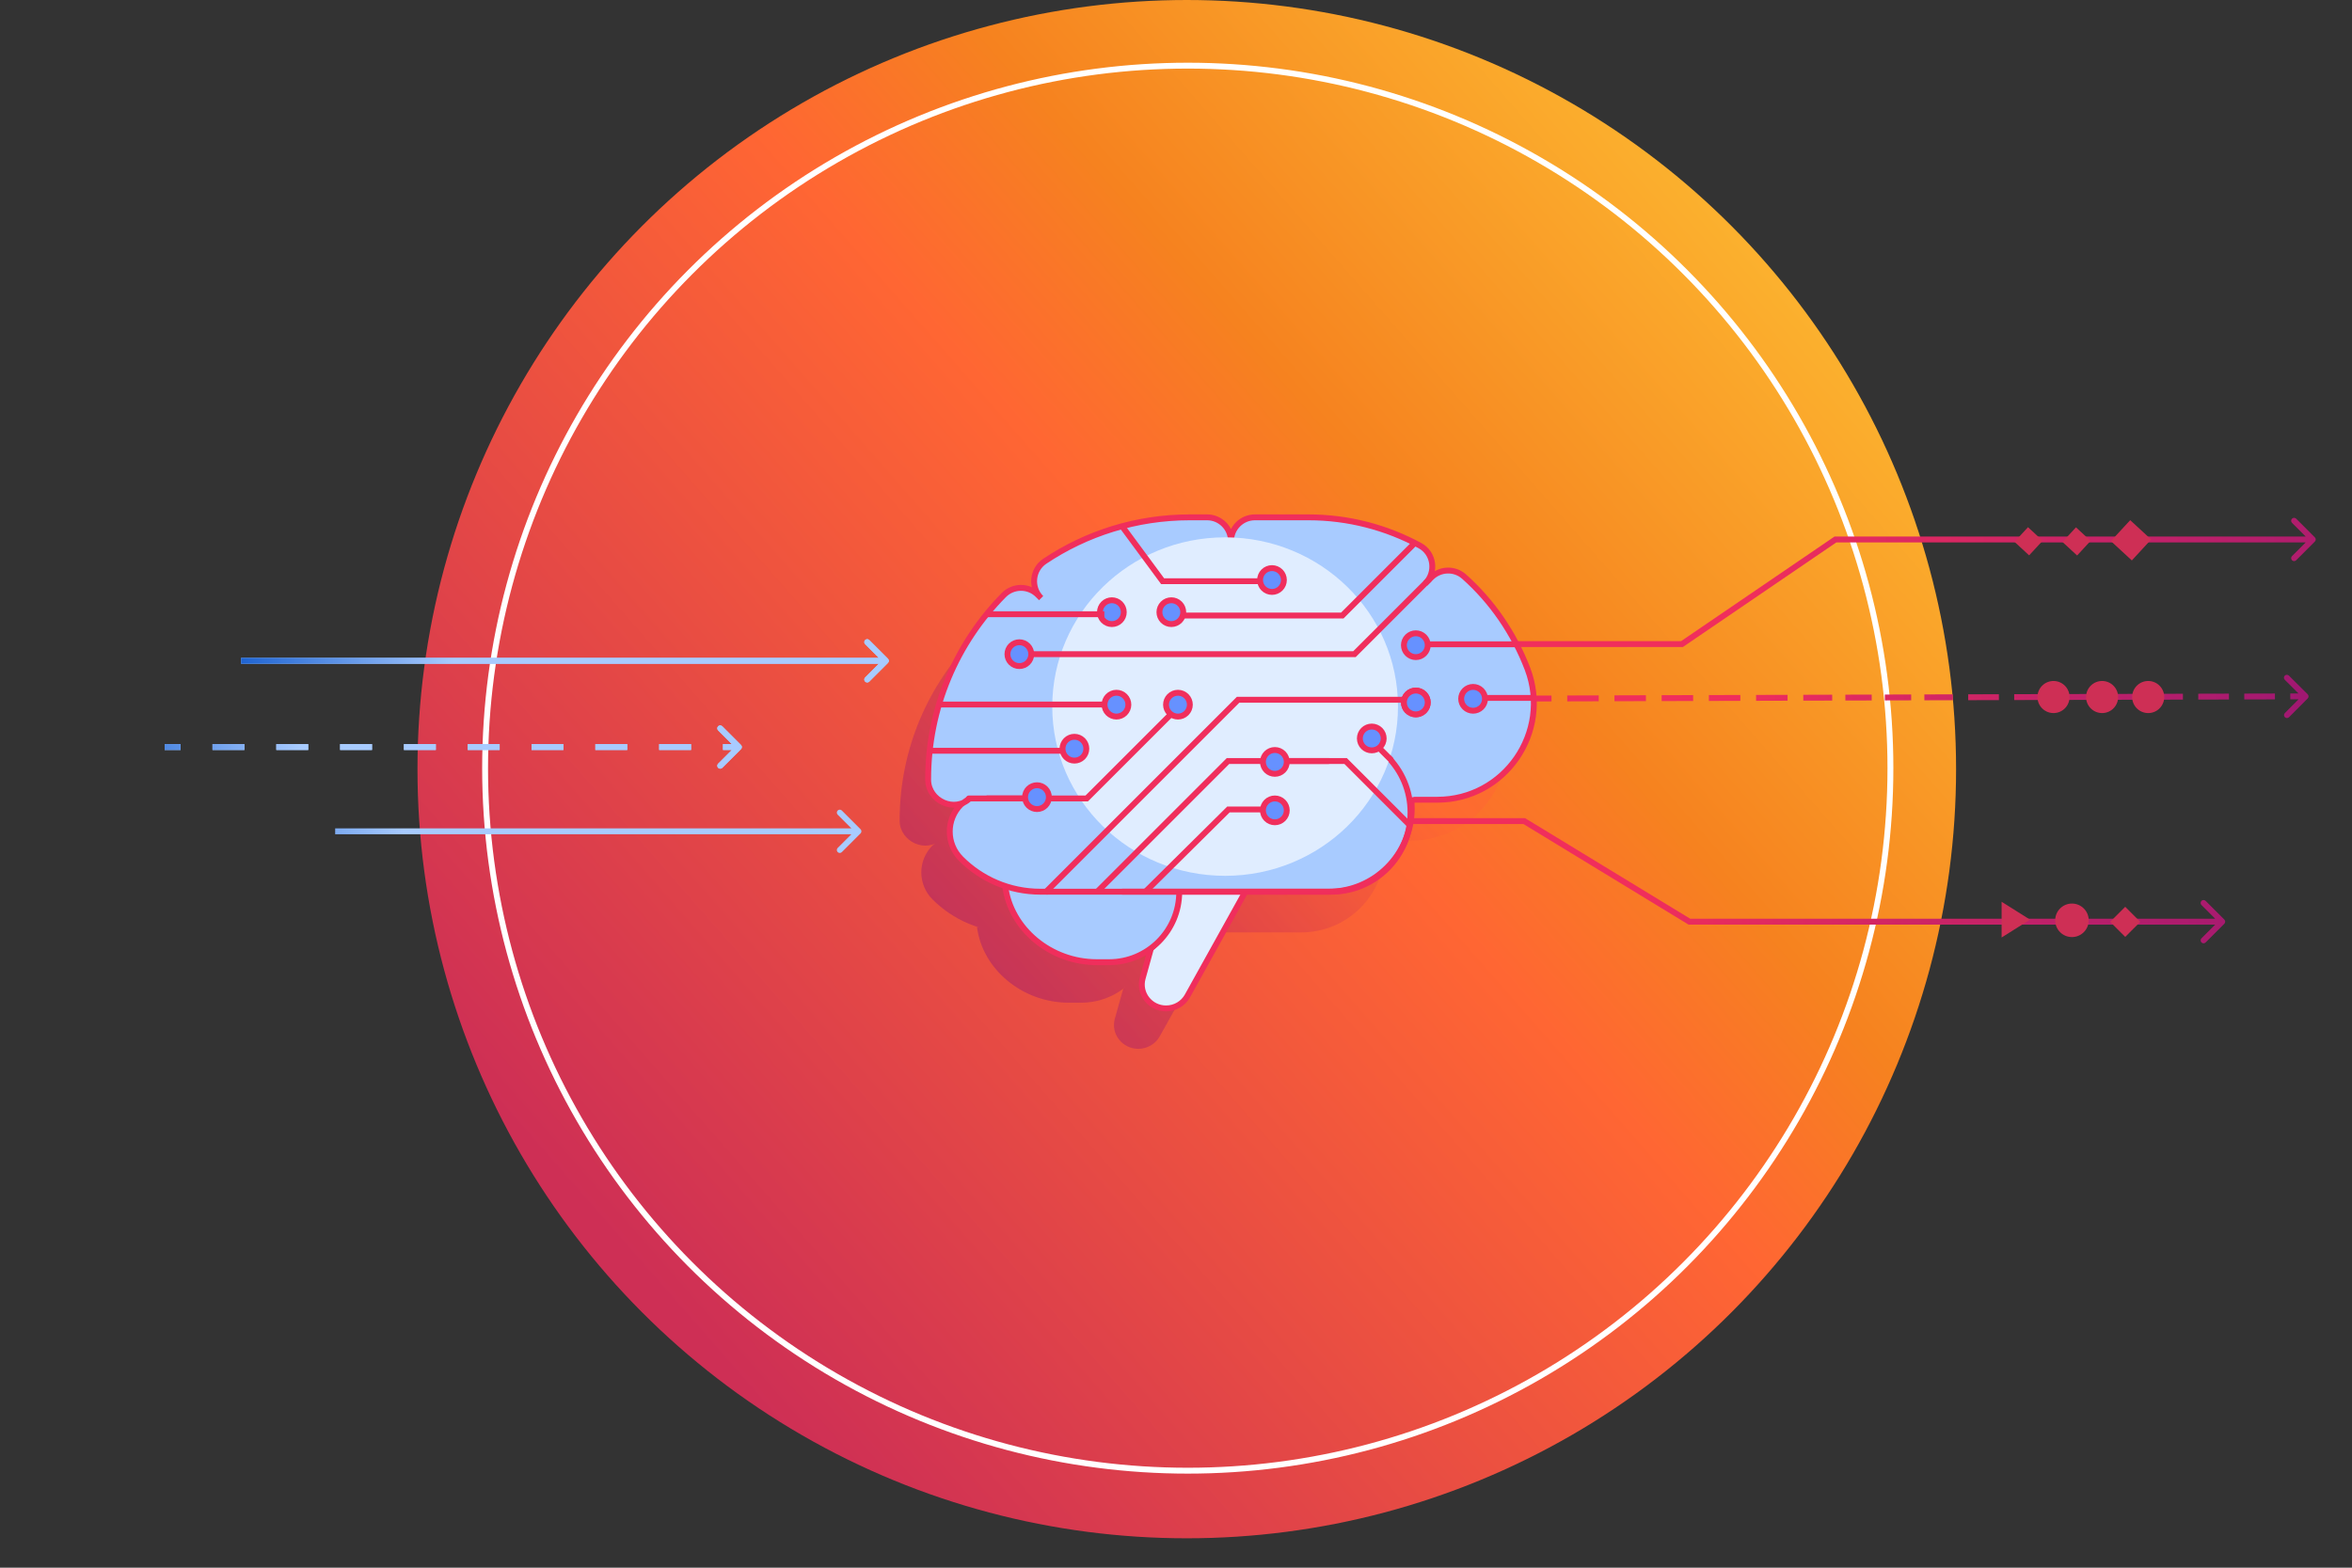 <svg width="1200" height="800" viewBox="0 0 1200 800" fill="none" xmlns="http://www.w3.org/2000/svg">
<rect x="0" y="0" width="1200" height="800" fill="#333333" stroke="none"/>
<circle cx="605.5" cy="392.5" r="392.5" fill="url(#paint0_linear_855_27)"/>
<g style="mix-blend-mode:overlay">
<circle cx="606" cy="392" r="358.5" stroke="white" stroke-width="3"/>
</g>
<path d="M378.061 382.283C378.646 381.697 378.646 380.747 378.061 380.161L368.515 370.615C367.929 370.03 366.979 370.03 366.393 370.615C365.808 371.201 365.808 372.151 366.393 372.737L374.879 381.222L366.393 389.707C365.808 390.293 365.808 391.243 366.393 391.829C366.979 392.414 367.929 392.414 368.515 391.829L378.061 382.283ZM84 382.722H92.139V379.722H84V382.722ZM108.417 382.722H124.694V379.722H108.417V382.722ZM140.972 382.722H157.25V379.722H140.972V382.722ZM173.528 382.722H189.806V379.722H173.528V382.722ZM206.083 382.722H222.361V379.722H206.083V382.722ZM238.639 382.722H254.917V379.722H238.639V382.722ZM271.194 382.722H287.472V379.722H271.194V382.722ZM303.75 382.722H320.028V379.722H303.75V382.722ZM336.306 382.722H352.583V379.722H336.306V382.722ZM368.861 382.722H377V379.722H368.861V382.722Z" fill="#A8CBFF"/>
<path d="M378.061 382.283C378.646 381.697 378.646 380.747 378.061 380.161L368.515 370.615C367.929 370.03 366.979 370.03 366.393 370.615C365.808 371.201 365.808 372.151 366.393 372.737L374.879 381.222L366.393 389.707C365.808 390.293 365.808 391.243 366.393 391.829C366.979 392.414 367.929 392.414 368.515 391.829L378.061 382.283ZM84 382.722H92.139V379.722H84V382.722ZM108.417 382.722H124.694V379.722H108.417V382.722ZM140.972 382.722H157.25V379.722H140.972V382.722ZM173.528 382.722H189.806V379.722H173.528V382.722ZM206.083 382.722H222.361V379.722H206.083V382.722ZM238.639 382.722H254.917V379.722H238.639V382.722ZM271.194 382.722H287.472V379.722H271.194V382.722ZM303.75 382.722H320.028V379.722H303.75V382.722ZM336.306 382.722H352.583V379.722H336.306V382.722ZM368.861 382.722H377V379.722H368.861V382.722Z" fill="url(#paint1_linear_855_27)"/>
<path d="M453.061 338.283C453.646 337.697 453.646 336.747 453.061 336.161L443.515 326.615C442.929 326.03 441.979 326.03 441.393 326.615C440.808 327.201 440.808 328.151 441.393 328.737L449.879 337.222L441.393 345.707C440.808 346.293 440.808 347.243 441.393 347.829C441.979 348.414 442.929 348.414 443.515 347.829L453.061 338.283ZM123 338.722H452V335.722H123V338.722Z" fill="#A8CBFF"/>
<path d="M453.061 338.283C453.646 337.697 453.646 336.747 453.061 336.161L443.515 326.615C442.929 326.03 441.979 326.03 441.393 326.615C440.808 327.201 440.808 328.151 441.393 328.737L449.879 337.222L441.393 345.707C440.808 346.293 440.808 347.243 441.393 347.829C441.979 348.414 442.929 348.414 443.515 347.829L453.061 338.283ZM123 338.722H452V335.722H123V338.722Z" fill="url(#paint2_linear_855_27)"/>
<path d="M439.061 425.283C439.646 424.697 439.646 423.747 439.061 423.161L429.515 413.615C428.929 413.03 427.979 413.03 427.393 413.615C426.808 414.201 426.808 415.151 427.393 415.737L435.879 424.222L427.393 432.707C426.808 433.293 426.808 434.243 427.393 434.829C427.979 435.414 428.929 435.414 429.515 434.829L439.061 425.283ZM171 425.722H438V422.722H171V425.722Z" fill="url(#paint3_linear_855_27)"/>
<g opacity="0.5">
<path d="M573.076 504.522C582.045 498.021 574.223 474.112 574.223 462.352L621.327 475.832L591.682 528.896C589.502 532.797 585.322 535.222 580.779 535.222C572.583 535.222 566.632 527.595 568.792 519.861L573.076 504.522Z" fill="url(#paint4_linear_855_27)"/>
<path d="M587.509 475.89C587.509 495.656 571.434 511.68 551.606 511.68H545.272C521.696 511.68 501.212 494.729 498.455 472.986C504.134 474.87 514.131 454.505 520.445 454.505L587.509 475.89Z" fill="url(#paint5_linear_855_27)"/>
<path d="M663.777 475.805H516.476C500.588 475.805 486.205 469.386 475.801 459.012C468.15 451.382 468.135 439.03 475.793 431.407L480.418 428.159C472.755 435.789 459.047 429.624 459.001 418.835C459 418.751 459 418.666 459 418.582C459 382.009 473.787 348.875 497.734 324.782C502.53 319.957 510.335 319.892 515.157 324.692L516.827 326.354C511.36 320.912 512.258 311.848 518.689 307.576C539.944 293.456 565.481 285.222 592.951 285.222H601.747C608.515 285.222 614 290.684 614 297.421C614 290.683 619.487 285.222 626.253 285.222H653.62C674.009 285.222 693.526 290.36 710.68 299.609C717.851 303.475 719.193 313.175 713.428 318.917L716.475 315.883C721.068 311.31 728.445 311.104 733.298 315.401C747.5 327.975 758.682 344.034 765.777 362.451C777.962 394.616 754.086 428.985 719.557 428.985H707.91C707.041 428.985 706.355 429.714 706.411 430.578C706.471 431.497 706.502 432.425 706.502 433.359C706.502 456.831 687.365 475.854 663.777 475.805Z" fill="url(#paint6_linear_855_27)"/>
</g>
<path d="M988.534 355.848L988.53 354.348L988.529 354.348L988.534 355.848ZM1177.4 356.418C1177.98 355.831 1177.98 354.881 1177.4 354.297L1167.82 344.776C1167.24 344.191 1166.29 344.194 1165.7 344.781C1165.12 345.368 1165.12 346.318 1165.71 346.902L1174.22 355.366L1165.75 363.873C1165.17 364.46 1165.17 365.41 1165.76 365.994C1166.35 366.579 1167.3 366.576 1167.88 365.989L1177.4 356.418ZM783.558 357.958L791.587 357.934L791.578 354.934L783.549 354.958L783.558 357.958ZM799.616 357.91L815.673 357.862L815.664 354.862L799.607 354.91L799.616 357.91ZM823.702 357.838L839.76 357.79L839.751 354.791L823.693 354.838L823.702 357.838ZM847.789 357.767L863.847 357.719L863.838 354.719L847.78 354.767L847.789 357.767ZM871.876 357.695L887.934 357.647L887.925 354.647L871.867 354.695L871.876 357.695ZM895.963 357.623L912.021 357.575L912.012 354.575L895.954 354.623L895.963 357.623ZM920.05 357.552L928.079 357.528L928.07 354.528L920.041 354.552L920.05 357.552ZM928.079 357.528L934.796 357.508L934.787 354.508L928.07 354.528L928.079 357.528ZM941.514 357.488L954.95 357.448L954.941 354.448L941.505 354.488L941.514 357.488ZM961.667 357.428L975.103 357.388L975.094 354.388L961.658 354.428L961.667 357.428ZM981.821 357.368L988.538 357.348L988.529 354.348L981.812 354.368L981.821 357.368ZM988.538 357.348L996.363 357.327L996.355 354.327L988.53 354.348L988.538 357.348ZM1004.19 357.307L1019.84 357.266L1019.83 354.266L1004.18 354.307L1004.19 357.307ZM1027.66 357.246L1043.31 357.206L1043.31 354.206L1027.66 354.246L1027.66 357.246ZM1051.14 357.185L1066.79 357.145L1066.78 354.145L1051.13 354.185L1051.14 357.185ZM1074.61 357.124L1090.26 357.084L1090.26 354.084L1074.61 354.124L1074.61 357.124ZM1098.09 357.063L1113.74 357.023L1113.73 354.023L1098.08 354.063L1098.09 357.063ZM1121.57 357.002L1137.22 356.962L1137.21 353.962L1121.56 354.002L1121.57 357.002ZM1145.04 356.941L1160.69 356.901L1160.68 353.901L1145.03 353.941L1145.04 356.941ZM1168.52 356.88L1176.34 356.86L1176.33 353.86L1168.51 353.881L1168.52 356.88Z" fill="url(#paint7_linear_855_27)"/>
<ellipse cx="1096.02" cy="355.7" rx="8.188" ry="8.188" transform="rotate(-177.398 1096.02 355.7)" fill="#CE2F55"/>
<circle cx="1072.5" cy="355.7" r="8.188" transform="rotate(-177.398 1072.5 355.7)" fill="#CE2F55"/>
<ellipse cx="1047.71" cy="355.7" rx="8.188" ry="8.188" transform="rotate(-177.398 1047.71 355.7)" fill="#CE2F55"/>
<path d="M936.447 275.292V273.792H935.984L935.602 274.052L936.447 275.292ZM858.162 328.671V330.171H858.625L859.007 329.91L858.162 328.671ZM1181.06 276.352C1181.65 275.767 1181.65 274.817 1181.06 274.231L1171.51 264.685C1170.93 264.099 1169.98 264.099 1169.39 264.685C1168.81 265.271 1168.81 266.221 1169.39 266.806L1177.88 275.292L1169.39 283.777C1168.81 284.363 1168.81 285.313 1169.39 285.898C1169.98 286.484 1170.93 286.484 1171.51 285.898L1181.06 276.352ZM935.602 274.052L857.317 327.431L859.007 329.91L937.292 276.531L935.602 274.052ZM858.162 327.171H761.146V330.171H858.162V327.171ZM936.447 276.792H1180V273.792H936.447V276.792Z" fill="url(#paint8_linear_855_27)"/>
<path d="M1086.84 265.441L1076.98 276.13L1087.67 285.991L1097.53 275.302L1086.84 265.441Z" fill="#CE2F55"/>
<path d="M1059.17 269.102L1052.28 276.577L1059.75 283.472L1066.65 275.997L1059.17 269.102Z" fill="#CE2F55"/>
<path d="M1034.69 269.032L1027.8 276.507L1035.27 283.402L1042.17 275.927L1034.69 269.032Z" fill="#CE2F55"/>
<path d="M777.673 419.004V417.504H778.094L778.454 417.723L777.673 419.004ZM861.925 470.33V471.83H861.504L861.144 471.611L861.925 470.33ZM1134.87 469.27C1135.45 469.855 1135.45 470.805 1134.87 471.391L1125.32 480.937C1124.74 481.523 1123.79 481.523 1123.2 480.937C1122.62 480.351 1122.62 479.401 1123.2 478.816L1131.69 470.33L1123.2 461.845C1122.62 461.259 1122.62 460.31 1123.2 459.724C1123.79 459.138 1124.74 459.138 1125.32 459.724L1134.87 469.27ZM718.883 417.504H777.673V420.504H718.883V417.504ZM778.454 417.723L862.705 469.049L861.144 471.611L776.893 420.285L778.454 417.723ZM861.925 468.83H1133.81V471.83H861.925V468.83Z" fill="url(#paint9_linear_855_27)"/>
<rect x="-2.121" width="7.865" height="7.865" transform="matrix(-0.707 -0.707 -0.707 0.707 1088.36 468.921)" fill="#CE2F55" stroke="#CE2F55" stroke-width="3"/>
<path d="M1032.92 469.297L1022.73 475.699V462.895L1032.92 469.297Z" fill="#CE2F55" stroke="#CE2F55" stroke-width="3"/>
<circle cx="8.552" cy="8.552" r="8.552" transform="matrix(-1 0 0 1 1065.67 461.092)" fill="#CE2F55"/>
<path d="M587.267 483.826C596.208 477.31 588.411 453.343 588.411 441.555L635.369 455.067L605.815 508.258C603.643 512.168 599.475 514.6 594.946 514.6C586.776 514.6 580.843 506.954 582.997 499.201L587.267 483.826Z" fill="#E0EDFF" stroke="#F02E5C" stroke-width="3"/>
<path d="M601.655 455.125C601.655 474.939 585.63 491.001 565.863 491.001H559.55C536.047 491.001 515.626 474.01 512.877 452.215C518.539 454.102 528.505 433.689 534.799 433.689L601.655 455.125Z" fill="#A8CBFF" stroke="#F02E5C" stroke-width="3"/>
<path d="M677.686 455.04H582.489H530.843C515.004 455.04 500.666 448.606 490.295 438.206C482.668 430.558 482.653 418.177 490.286 410.536L494.897 407.28C487.258 414.928 473.592 408.749 473.546 397.933C473.546 397.849 473.546 397.764 473.546 397.68C473.546 361.019 488.287 327.806 512.159 303.655C516.94 298.819 524.722 298.753 529.528 303.564L531.193 305.231C525.743 299.775 526.639 290.69 533.049 286.407C554.238 272.253 579.696 264 607.08 264H615.849C622.596 264 628.064 269.475 628.064 276.228C628.064 269.474 633.533 264 640.279 264H667.56C687.886 264 707.342 269.151 724.443 278.422C731.592 282.297 732.929 292.02 727.182 297.776L730.22 294.734C734.799 290.151 742.152 289.944 746.991 294.252C761.148 306.856 772.296 322.953 779.369 341.414C791.515 373.656 767.714 408.108 733.293 408.108H721.682C720.815 408.108 720.132 408.839 720.188 409.705C720.247 410.626 720.278 411.556 720.278 412.493C720.278 436.021 701.201 455.089 677.686 455.04Z" fill="#A8CBFF" stroke="#F02E5C" stroke-width="3"/>
<path d="M627.586 374.129H679.195C701.538 374.129 719.65 392.241 719.65 414.584V414.584C719.65 436.927 701.538 455.04 679.195 455.04H572.437" stroke="#F02E5C" stroke-width="3"/>
<path d="M713.251 360.573C713.251 408.272 673.767 446.94 625.06 446.94C576.354 446.94 536.869 408.272 536.869 360.573C536.869 312.875 576.354 274.207 625.06 274.207C673.767 274.207 713.251 312.875 713.251 360.573Z" fill="#E0EDFF"/>
<path d="M728.438 358.467C728.438 360.08 727.797 361.626 726.657 362.766C725.517 363.906 723.971 364.547 722.359 364.547C720.746 364.547 719.2 363.906 718.059 362.766C716.919 361.626 716.279 360.08 716.279 358.467C716.279 356.855 716.919 355.309 718.059 354.168C719.2 353.028 720.746 352.388 722.359 352.388C723.971 352.388 725.517 353.028 726.657 354.168C727.797 355.309 728.438 356.855 728.438 358.467Z" fill="#6691FF" stroke="#F02E5C" stroke-width="3"/>
<path d="M572.437 268.495L593.167 296.59H652.224" stroke="#F02E5C" stroke-width="3" stroke-miterlimit="10"/>
<path d="M655.052 295.987C655.052 297.6 654.412 299.146 653.272 300.286C652.131 301.426 650.585 302.067 648.973 302.067C647.361 302.064 645.816 301.423 644.676 300.284C643.537 299.144 642.896 297.599 642.894 295.987C642.894 294.375 643.534 292.828 644.674 291.688C645.814 290.548 647.361 289.908 648.973 289.908C650.585 289.908 652.131 290.548 653.272 291.688C654.412 292.828 655.052 294.375 655.052 295.987Z" fill="#6691FF" stroke="#F02E5C" stroke-width="3"/>
<path d="M729.238 295.638L691.055 333.82H522.991" stroke="#F02E5C" stroke-width="3" stroke-miterlimit="10"/>
<path d="M721.899 277.052L684.835 314.117H598.285" stroke="#F02E5C" stroke-width="3" stroke-miterlimit="10"/>
<path d="M526.159 333.821C526.159 335.434 525.519 336.98 524.379 338.12C523.238 339.26 521.692 339.901 520.08 339.901C518.467 339.901 516.921 339.26 515.781 338.12C514.641 336.98 514 335.434 514 333.821C514 332.209 514.641 330.663 515.781 329.523C516.921 328.382 518.467 327.742 520.08 327.742C521.692 327.742 523.238 328.382 524.379 329.523C525.519 330.663 526.159 332.209 526.159 333.821Z" fill="#6691FF" stroke="#F02E5C" stroke-width="3"/>
<path d="M603.699 312.393C603.699 314.005 603.059 315.552 601.919 316.692C600.778 317.832 599.232 318.472 597.62 318.472C596.008 318.472 594.461 317.832 593.321 316.692C592.181 315.552 591.541 314.005 591.541 312.393C591.541 310.78 592.181 309.234 593.321 308.094C594.461 306.954 596.008 306.313 597.62 306.313C599.232 306.313 600.778 306.954 601.919 308.094C603.059 309.234 603.699 310.78 603.699 312.393Z" fill="#6691FF" stroke="#F02E5C" stroke-width="3"/>
<path d="M719.088 420.902L686.535 388.349H649.976" stroke="#F02E5C" stroke-width="3"/>
<path d="M715.716 357.094H631.672L533.165 455.602" stroke="#F02E5C" stroke-width="3"/>
<path d="M678.071 388.349H626.534L559.514 455.368" stroke="#F02E5C" stroke-width="3"/>
<path d="M648.853 413.071H626.764L584.798 454.651" stroke="#F02E5C" stroke-width="3"/>
<path d="M569.618 353.512C568.006 353.512 566.459 354.153 565.319 355.293C564.179 356.433 563.539 357.979 563.539 359.592C563.539 361.204 564.179 362.75 565.319 363.89C566.459 365.03 568.006 365.671 569.618 365.671C571.23 365.671 572.777 365.03 573.917 363.89C575.057 362.75 575.698 361.204 575.698 359.592C575.698 357.979 575.057 356.433 573.917 355.293C572.777 354.153 571.23 353.512 569.618 353.512Z" fill="#6691FF" stroke="#F02E5C" stroke-width="3"/>
<path d="M728.438 329.25C728.438 330.862 727.797 332.408 726.657 333.548C725.517 334.689 723.971 335.329 722.358 335.329C720.746 335.327 719.201 334.686 718.062 333.546C716.922 332.406 716.281 330.861 716.279 329.25C716.279 327.637 716.919 326.091 718.059 324.951C719.199 323.811 720.746 323.17 722.358 323.17C723.971 323.17 725.517 323.811 726.657 324.951C727.797 326.091 728.438 327.637 728.438 329.25Z" fill="#6691FF" stroke="#F02E5C" stroke-width="3"/>
<path d="M757.656 356.61C757.656 358.222 757.015 359.768 755.875 360.909C754.735 362.049 753.189 362.689 751.576 362.689C749.965 362.687 748.419 362.046 747.28 360.906C746.14 359.766 745.499 358.221 745.497 356.61C745.497 354.997 746.137 353.451 747.277 352.311C748.417 351.171 749.964 350.53 751.576 350.53C753.189 350.53 754.735 351.171 755.875 352.311C757.015 353.451 757.656 354.997 757.656 356.61Z" fill="#6691FF" stroke="#F02E5C" stroke-width="3"/>
<path d="M709.537 387.615L697.175 375.253" stroke="#F02E5C" stroke-width="3" stroke-linecap="round"/>
<path d="M705.961 376.838C705.961 378.45 705.321 379.996 704.181 381.136C703.041 382.276 701.494 382.917 699.882 382.917C698.27 382.917 696.724 382.276 695.583 381.136C694.443 379.996 693.803 378.45 693.803 376.838C693.803 375.225 694.443 373.679 695.583 372.539C696.724 371.399 698.27 370.758 699.882 370.758C701.494 370.758 703.041 371.399 704.181 372.539C705.321 373.679 705.961 375.225 705.961 376.838Z" fill="#6691FF" stroke="#F02E5C" stroke-width="3" stroke-linecap="round"/>
<path d="M573.358 312.393C573.358 314.005 572.718 315.552 571.578 316.692C570.438 317.832 568.891 318.473 567.279 318.473C565.667 318.473 564.12 317.832 562.98 316.692C561.84 315.552 561.2 314.005 561.2 312.393C561.2 310.781 561.84 309.235 562.98 308.094C564.12 306.954 565.667 306.314 567.279 306.314C568.891 306.314 570.438 306.954 571.578 308.094C572.718 309.235 573.358 310.781 573.358 312.393Z" fill="#6691FF" stroke="#F02E5C" stroke-width="3"/>
<path d="M502.763 313.446L563.446 313.446" stroke="#F02E5C" stroke-width="3"/>
<path d="M479.164 359.52L563.447 359.52" stroke="#F02E5C" stroke-width="3"/>
<path d="M473.545 383.119L551.085 383.119" stroke="#F02E5C" stroke-width="3"/>
<path d="M728.079 328.789L773.029 328.789" stroke="#F02E5C" stroke-width="3"/>
<path d="M757.857 356.149H783.704" stroke="#F02E5C" stroke-width="3"/>
<path d="M503.325 407.453L531.981 407.453" stroke="#F02E5C" stroke-width="3"/>
<path d="M494.333 407.453H554.455L599.406 362.502" stroke="#F02E5C" stroke-width="3" stroke-linecap="round"/>
<path d="M548.174 375.987C546.562 375.987 545.016 376.628 543.875 377.768C542.735 378.908 542.095 380.454 542.095 382.067C542.095 383.679 542.735 385.225 543.875 386.365C545.016 387.505 546.562 388.146 548.174 388.146C549.786 388.146 551.333 387.505 552.473 386.365C553.613 385.225 554.254 383.679 554.254 382.067C554.254 380.454 553.613 378.908 552.473 377.768C551.333 376.628 549.786 375.987 548.174 375.987Z" fill="#6691FF" stroke="#F02E5C" stroke-width="3"/>
<path d="M529.07 400.71C527.458 400.71 525.912 401.351 524.771 402.491C523.631 403.631 522.991 405.177 522.991 406.79C522.991 408.402 523.631 409.948 524.771 411.088C525.912 412.228 527.458 412.869 529.07 412.869C530.682 412.869 532.229 412.228 533.369 411.088C534.509 409.948 535.15 408.402 535.15 406.79C535.15 405.177 534.509 403.631 533.369 402.491C532.229 401.351 530.682 400.71 529.07 400.71Z" fill="#6691FF" stroke="#F02E5C" stroke-width="3"/>
<path d="M656.516 388.809C656.516 390.422 655.875 391.968 654.735 393.108C653.595 394.248 652.049 394.889 650.436 394.889C648.824 394.889 647.278 394.248 646.138 393.108C644.998 391.968 644.357 390.422 644.357 388.809C644.357 387.197 644.998 385.651 646.138 384.511C647.278 383.371 648.824 382.73 650.436 382.73C652.049 382.73 653.595 383.371 654.735 384.511C655.875 385.651 656.516 387.197 656.516 388.809Z" fill="#6691FF" stroke="#F02E5C" stroke-width="3"/>
<path d="M656.516 413.532C656.516 415.145 655.875 416.691 654.735 417.831C653.595 418.971 652.049 419.612 650.436 419.612C648.824 419.612 647.278 418.971 646.138 417.831C644.998 416.691 644.357 415.145 644.357 413.532C644.357 411.92 644.998 410.374 646.138 409.233C647.278 408.093 648.824 407.453 650.436 407.453C652.049 407.453 653.595 408.093 654.735 409.233C655.875 410.374 656.516 411.92 656.516 413.532Z" fill="#6691FF" stroke="#F02E5C" stroke-width="3"/>
<path d="M728.438 358.467C728.438 360.08 727.797 361.626 726.657 362.766C725.517 363.906 723.971 364.547 722.359 364.547C720.746 364.547 719.2 363.906 718.059 362.766C716.919 361.626 716.279 360.08 716.279 358.467C716.279 356.855 716.919 355.309 718.059 354.169C719.2 353.028 720.746 352.388 722.359 352.388C723.971 352.388 725.517 353.028 726.657 354.169C727.797 355.309 728.438 356.855 728.438 358.467Z" fill="#6691FF" stroke="#F02E5C" stroke-width="3"/>
<path d="M600.991 353.512C599.378 353.512 597.832 354.152 596.692 355.293C595.552 356.433 594.911 357.979 594.911 359.591C594.911 361.204 595.552 362.75 596.692 363.89C597.832 365.03 599.378 365.671 600.991 365.671C602.603 365.671 604.149 365.03 605.29 363.89C606.43 362.75 607.07 361.204 607.07 359.591C607.07 357.979 606.43 356.433 605.29 355.293C604.149 354.152 602.603 353.512 600.991 353.512Z" fill="#6691FF" stroke="#F02E5C" stroke-width="3"/>
<defs>
<linearGradient id="paint0_linear_855_27" x1="293.707" y1="668.704" x2="923.733" y2="116.151" gradientUnits="userSpaceOnUse">
<stop offset="0.045" stop-color="#CE2F55"/>
<stop offset="0.559" stop-color="#FF6633"/>
<stop offset="0.699" stop-color="#F6821F"/>
<stop offset="0.984" stop-color="#FCB42F"/>
</linearGradient>
<linearGradient id="paint1_linear_855_27" x1="19.831" y1="381.222" x2="376.831" y2="381.223" gradientUnits="userSpaceOnUse">
<stop stop-color="#004DC8"/>
<stop offset="0.375" stop-color="#A8CBFF"/>
</linearGradient>
<linearGradient id="paint2_linear_855_27" x1="98.832" y1="337.222" x2="451.832" y2="337.223" gradientUnits="userSpaceOnUse">
<stop stop-color="#004DC8"/>
<stop offset="0.375" stop-color="#A8CBFF"/>
</linearGradient>
<linearGradient id="paint3_linear_855_27" x1="66.824" y1="424.222" x2="437.824" y2="424.223" gradientUnits="userSpaceOnUse">
<stop stop-color="#004DC8"/>
<stop offset="0.375" stop-color="#A8CBFF"/>
</linearGradient>
<linearGradient id="paint4_linear_855_27" x1="488.347" y1="535.093" x2="732.395" y2="320.032" gradientUnits="userSpaceOnUse">
<stop stop-color="#911475"/>
<stop offset="0.424" stop-color="#CE2F55"/>
<stop offset="0.805" stop-color="#FF6533"/>
</linearGradient>
<linearGradient id="paint5_linear_855_27" x1="488.347" y1="535.093" x2="732.395" y2="320.032" gradientUnits="userSpaceOnUse">
<stop stop-color="#911475"/>
<stop offset="0.424" stop-color="#CE2F55"/>
<stop offset="0.805" stop-color="#FF6533"/>
</linearGradient>
<linearGradient id="paint6_linear_855_27" x1="488.347" y1="535.093" x2="732.395" y2="320.032" gradientUnits="userSpaceOnUse">
<stop stop-color="#911475"/>
<stop offset="0.424" stop-color="#CE2F55"/>
<stop offset="0.805" stop-color="#FF6533"/>
</linearGradient>
<linearGradient id="paint7_linear_855_27" x1="1229.77" y1="356.13" x2="783.556" y2="357.46" gradientUnits="userSpaceOnUse">
<stop stop-color="#911475"/>
<stop offset="0.771" stop-color="#F02E5C"/>
</linearGradient>
<linearGradient id="paint8_linear_855_27" x1="1316.34" y1="328.671" x2="761.146" y2="328.671" gradientUnits="userSpaceOnUse">
<stop stop-color="#911475"/>
<stop offset="0.771" stop-color="#F02E5C"/>
</linearGradient>
<linearGradient id="paint9_linear_855_27" x1="1230.6" y1="419.004" x2="718.883" y2="419.004" gradientUnits="userSpaceOnUse">
<stop stop-color="#911475"/>
<stop offset="0.771" stop-color="#F02E5C"/>
</linearGradient>
</defs>
</svg>
